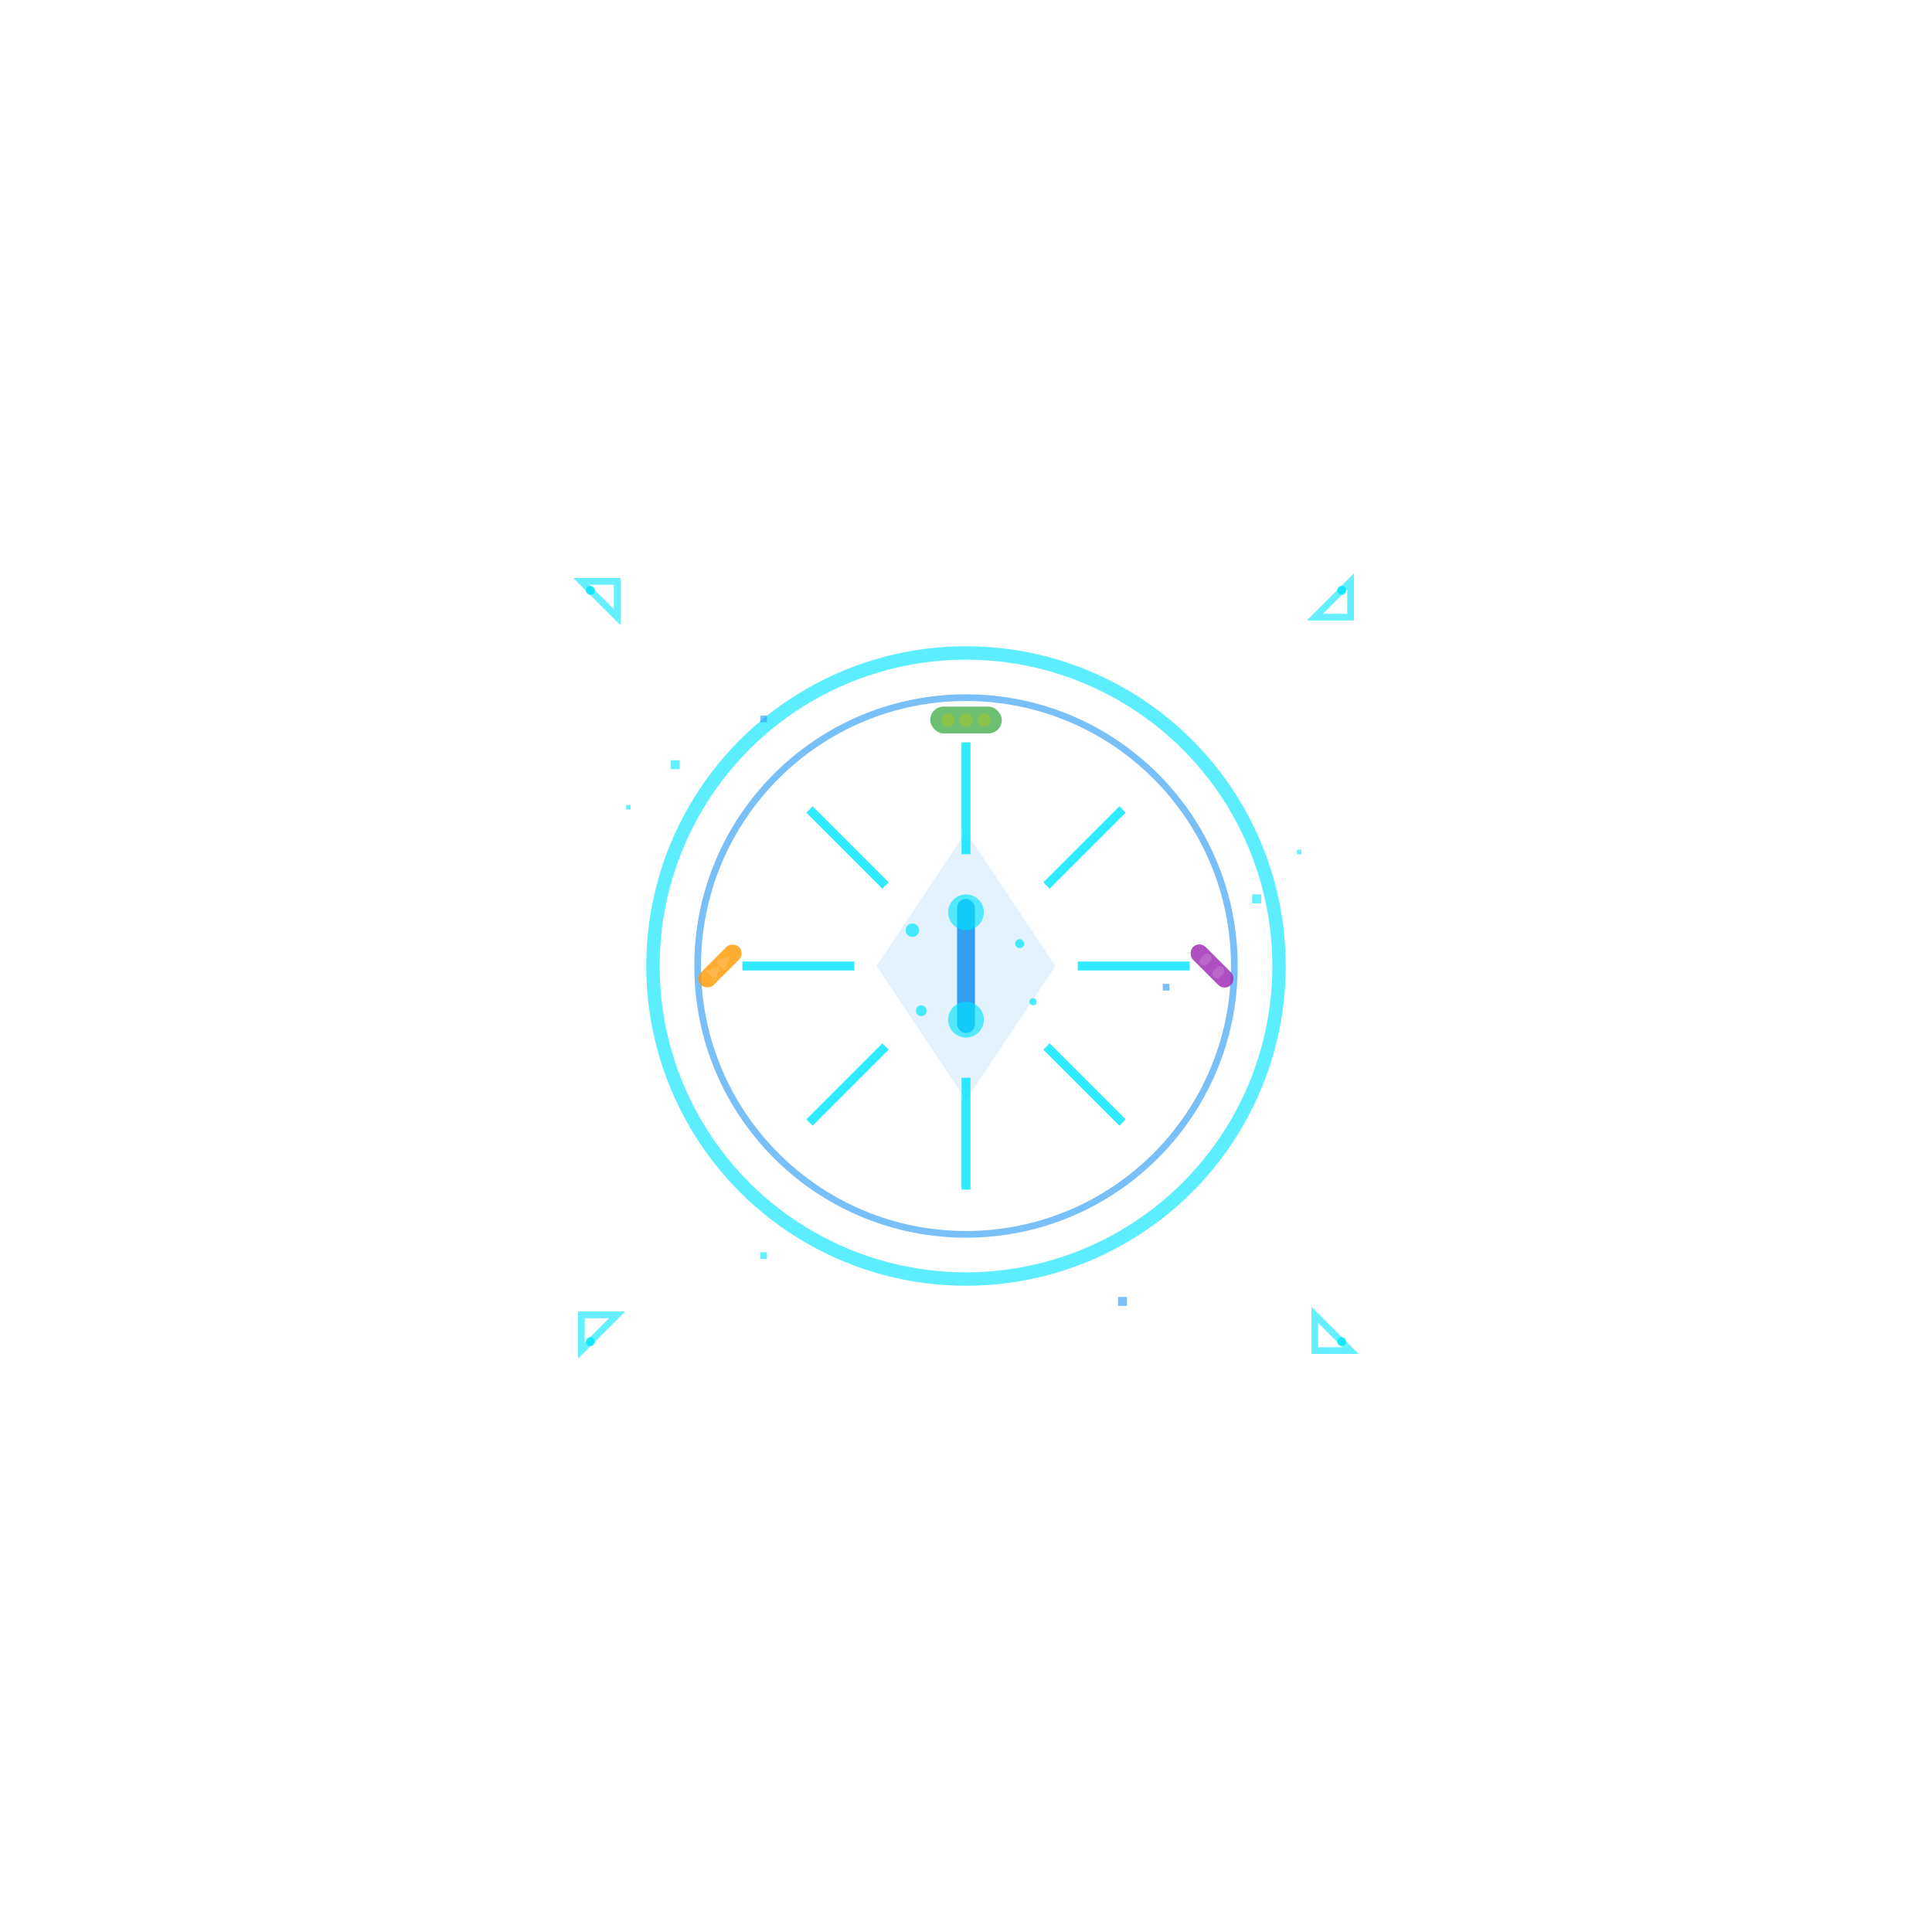 <svg width="432" height="432" viewBox="0 0 432 432" fill="none" xmlns="http://www.w3.org/2000/svg">
  <!-- Android Adaptive Icon - Option 4: Tech Cleaning -->
  <defs>
    <!-- Neon glow effects -->
    <filter id="neonGlow" x="-50%" y="-50%" width="200%" height="200%">
      <feGaussianBlur stdDeviation="4" result="coloredBlur"/>
      <feMerge> 
        <feMergeNode in="coloredBlur"/>
        <feMergeNode in="SourceGraphic"/>
      </feMerge>
    </filter>
    
    <filter id="outerGlow" x="-50%" y="-50%" width="200%" height="200%">
      <feGaussianBlur stdDeviation="2" result="coloredBlur"/>
      <feMerge> 
        <feMergeNode in="coloredBlur"/>
        <feMergeNode in="SourceGraphic"/>
      </feMerge>
    </filter>
  </defs>
  
  <!-- Safe zone: 108dp, content should be within 162dp circle from center (216, 216) -->
  
  <!-- Central geometric cleaning symbol -->
  <g transform="translate(216, 216)">
    
    <!-- Outer tech ring -->
    <circle cx="0" cy="0" r="70" fill="none" stroke="#00E5FF" stroke-width="3" opacity="0.8" filter="url(#neonGlow)"/>
    <circle cx="0" cy="0" r="60" fill="none" stroke="#2196F3" stroke-width="1.5" opacity="0.6"/>
    
    <!-- Central diamond/crystal shape -->
    <polygon points="0,-35 25,0 0,35 -25,0" fill="#FFFFFF" opacity="0.95" filter="url(#outerGlow)"/>
    <polygon points="0,-30 20,0 0,30 -20,0" fill="#E3F2FD"/>
    
    <!-- Tech lines emanating from center -->
    <line x1="0" y1="-25" x2="0" y2="-50" stroke="#00E5FF" stroke-width="2" opacity="0.9" filter="url(#neonGlow)"/>
    <line x1="18" y1="-18" x2="35" y2="-35" stroke="#00E5FF" stroke-width="2" opacity="0.9" filter="url(#neonGlow)"/>
    <line x1="25" y1="0" x2="50" y2="0" stroke="#00E5FF" stroke-width="2" opacity="0.9" filter="url(#neonGlow)"/>
    <line x1="18" y1="18" x2="35" y2="35" stroke="#00E5FF" stroke-width="2" opacity="0.9" filter="url(#neonGlow)"/>
    <line x1="0" y1="25" x2="0" y2="50" stroke="#00E5FF" stroke-width="2" opacity="0.9" filter="url(#neonGlow)"/>
    <line x1="-18" y1="18" x2="-35" y2="35" stroke="#00E5FF" stroke-width="2" opacity="0.9" filter="url(#neonGlow)"/>
    <line x1="-25" y1="0" x2="-50" y2="0" stroke="#00E5FF" stroke-width="2" opacity="0.9" filter="url(#neonGlow)"/>
    <line x1="-18" y1="-18" x2="-35" y2="-35" stroke="#00E5FF" stroke-width="2" opacity="0.9" filter="url(#neonGlow)"/>
    
    <!-- Central cleaning tools (stylized) -->
    <rect x="-2" y="-15" width="4" height="30" rx="2" fill="#2196F3" opacity="0.9"/>
    <circle cx="0" cy="-12" r="4" fill="#00E5FF" opacity="0.8" filter="url(#neonGlow)"/>
    <circle cx="0" cy="12" r="4" fill="#00E5FF" opacity="0.8" filter="url(#neonGlow)"/>
    
    <!-- Digital spray pattern -->
    <g opacity="0.7">
      <circle cx="-12" cy="-8" r="1.5" fill="#00E5FF" filter="url(#neonGlow)"/>
      <circle cx="12" cy="-5" r="1" fill="#00E5FF" filter="url(#neonGlow)"/>
      <circle cx="-10" cy="10" r="1.2" fill="#00E5FF" filter="url(#neonGlow)"/>
      <circle cx="15" cy="8" r="0.8" fill="#00E5FF" filter="url(#neonGlow)"/>
    </g>
    
    <!-- Quality indicators (compact) -->
    <!-- Top indicator -->
    <g transform="translate(0, -55)">
      <rect x="-8" y="-3" width="16" height="6" rx="3" fill="#4CAF50" opacity="0.9" filter="url(#outerGlow)"/>
      <circle cx="-4" cy="0" r="1.5" fill="#8BC34A"/>
      <circle cx="0" cy="0" r="1.5" fill="#8BC34A"/>
      <circle cx="4" cy="0" r="1.5" fill="#8BC34A"/>
    </g>
    
    <!-- Side indicators -->
    <g transform="translate(-55, 0) rotate(-45)">
      <rect x="-6" y="-2" width="12" height="4" rx="2" fill="#FF9800" opacity="0.9" filter="url(#outerGlow)"/>
      <polygon points="-3,1.5 -3,-1.5 0,0" fill="#FFB74D"/>
      <polygon points="0,1.5 0,-1.5 3,0" fill="#FFB74D"/>
    </g>
    
    <g transform="translate(55, 0) rotate(45)">
      <rect x="-6" y="-2" width="12" height="4" rx="2" fill="#9C27B0" opacity="0.9" filter="url(#outerGlow)"/>
      <rect x="-3" y="-1.5" width="2" height="3" rx="1" fill="#BA68C8"/>
      <rect x="1" y="-1.5" width="2" height="3" rx="1" fill="#BA68C8"/>
    </g>
  </g>
  
  <!-- Corner tech elements (smaller for safe zone) -->
  <!-- Top-left -->
  <g transform="translate(130, 130)">
    <polygon points="0,0 8,0 8,8" fill="none" stroke="#00E5FF" stroke-width="1.5" opacity="0.6"/>
    <circle cx="2" cy="2" r="1" fill="#00E5FF" opacity="0.8"/>
  </g>
  
  <!-- Top-right -->
  <g transform="translate(302, 130) rotate(90)">
    <polygon points="0,0 8,0 8,8" fill="none" stroke="#00E5FF" stroke-width="1.5" opacity="0.6"/>
    <circle cx="2" cy="2" r="1" fill="#00E5FF" opacity="0.8"/>
  </g>
  
  <!-- Bottom-left -->
  <g transform="translate(130, 302) rotate(-90)">
    <polygon points="0,0 8,0 8,8" fill="none" stroke="#00E5FF" stroke-width="1.5" opacity="0.6"/>
    <circle cx="2" cy="2" r="1" fill="#00E5FF" opacity="0.8"/>
  </g>
  
  <!-- Bottom-right -->
  <g transform="translate(302, 302) rotate(180)">
    <polygon points="0,0 8,0 8,8" fill="none" stroke="#00E5FF" stroke-width="1.5" opacity="0.6"/>
    <circle cx="2" cy="2" r="1" fill="#00E5FF" opacity="0.8"/>
  </g>
  
  <!-- Floating data particles -->
  <g opacity="0.6">
    <rect x="150" y="170" width="2" height="2" fill="#00E5FF" filter="url(#neonGlow)"/>
    <rect x="170" y="160" width="1.5" height="1.5" fill="#2196F3" filter="url(#neonGlow)"/>
    <rect x="140" y="180" width="1" height="1" fill="#00E5FF" filter="url(#neonGlow)"/>
    
    <rect x="280" y="200" width="2" height="2" fill="#00E5FF" filter="url(#neonGlow)"/>
    <rect x="260" y="220" width="1.5" height="1.5" fill="#2196F3" filter="url(#neonGlow)"/>
    <rect x="290" y="190" width="1" height="1" fill="#00E5FF" filter="url(#neonGlow)"/>
    
    <rect x="170" y="280" width="1.5" height="1.5" fill="#00E5FF" filter="url(#neonGlow)"/>
    <rect x="250" y="290" width="2" height="2" fill="#2196F3" filter="url(#neonGlow)"/>
  </g>
</svg>